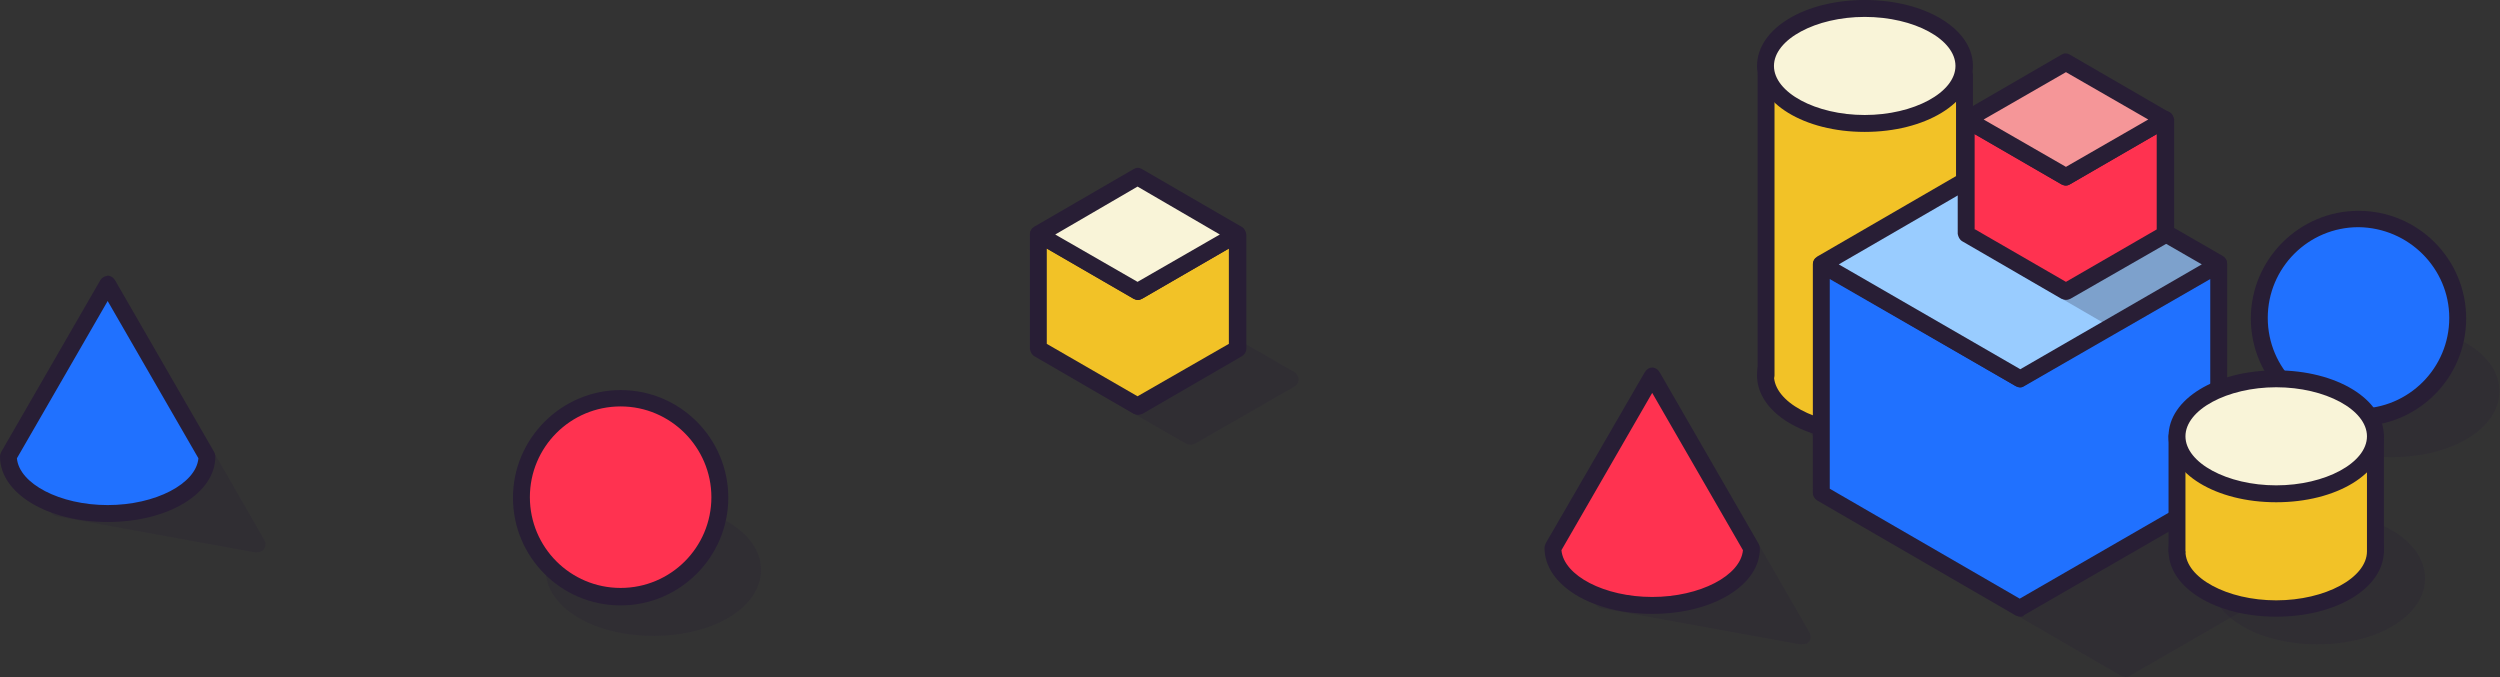<?xml version="1.0" encoding="utf-8"?>
<!-- Generator: Adobe Illustrator 22.1.0, SVG Export Plug-In . SVG Version: 6.00 Build 0)  -->
<svg version="1.1" id="Layer_1" xmlns="http://www.w3.org/2000/svg" xmlns:xlink="http://www.w3.org/1999/xlink" x="0px" y="0px"
	 viewBox="0 0 443.5 120.1" style="enable-background:new 0 0 443.5 120.1;" xml:space="preserve">
<rect x="0" y="0" width="443.5" height="120.1" fill="#333333" stroke="none"/>
<style type="text/css">
	.st0{opacity:0.25;}
	.st1{fill:#281E35;}
	.st2{fill:#2071FF;}
	.st3{fill:#FF3250;}
	.st4{fill:#F2C227;}
	.st5{fill:#F9F4D8;}
	.st6{fill:#99CCFF;}
	.st7{fill:#F59698;}
</style>
<title>home_graphic</title>
<g class="st0">
	<ellipse class="st1" cx="424.3" cy="69.4" rx="17.6" ry="10.2"/>
	<path class="st1" d="M424.3,81.1c-10.7,0-19.1-5.1-19.1-11.7s8.4-11.7,19.1-11.7c10.7,0,19.1,5.1,19.1,11.7S435,81.1,424.3,81.1z
		 M424.3,60.7c-8.7,0-16.1,4-16.1,8.7s7.4,8.7,16.1,8.7s16.1-4,16.1-8.7S433.1,60.7,424.3,60.7z"/>
</g>
<circle class="st2" cx="418.4" cy="56.5" r="17.6"/>
<path class="st1" d="M418.4,75.6c-10.6,0-19.1-8.6-19.1-19.1s8.6-19.1,19.1-19.1c10.6,0,19.1,8.6,19.1,19.1c0,0,0,0,0,0
	C437.5,67,429,75.6,418.4,75.6z M418.4,40.3c-8.9,0-16.1,7.2-16.1,16.1s7.2,16.1,16.1,16.1c8.9,0,16.1-7.2,16.1-16.1
	C434.5,47.6,427.3,40.4,418.4,40.3L418.4,40.3z"/>
<g class="st0">
	<ellipse class="st1" cx="115.9" cy="101.2" rx="17.6" ry="10.2"/>
	<path class="st1" d="M115.9,112.8c-10.7,0-19.1-5.1-19.1-11.7s8.4-11.7,19.1-11.7s19.1,5.1,19.1,11.7S126.7,112.8,115.9,112.8z
		 M115.9,92.5c-8.7,0-16.1,4-16.1,8.7s7.4,8.7,16.1,8.7s16.1-4,16.1-8.7S124.7,92.5,115.9,92.5z"/>
</g>
<circle class="st3" cx="110.1" cy="88.3" r="17.6"/>
<path class="st1" d="M110.1,107.4c-10.6,0-19.1-8.6-19.1-19.1s8.6-19.1,19.1-19.1c10.6,0,19.1,8.6,19.1,19.1
	C129.2,98.8,120.6,107.4,110.1,107.4z M110.1,72.1c-8.9,0-16.1,7.2-16.1,16.1s7.2,16.1,16.1,16.1c8.9,0,16.1-7.2,16.1-16.1
	C126.2,79.4,119,72.1,110.1,72.1z"/>
<g class="st0">
	<ellipse class="st1" cx="338.2" cy="71.5" rx="17.6" ry="10.2"/>
	<path class="st1" d="M338.2,83.2c-10.7,0-19.1-5.1-19.1-11.7s8.4-11.7,19.1-11.7s19.1,5.1,19.1,11.7S348.9,83.2,338.2,83.2z
		 M338.2,62.8c-8.7,0-16.1,4-16.1,8.7s7.4,8.7,16.1,8.7s16.1-4,16.1-8.7S346.9,62.8,338.2,62.8z"/>
</g>
<ellipse class="st4" cx="330.8" cy="66.6" rx="17.6" ry="10.2"/>
<path class="st1" d="M330.8,78.3c-10.7,0-19.1-5.1-19.1-11.7s8.4-11.7,19.1-11.7S350,60.1,350,66.6S341.5,78.3,330.8,78.3z
	 M330.8,57.9c-8.7,0-16.1,4-16.1,8.7s7.4,8.7,16.1,8.7s16.1-4,16.1-8.7S339.6,57.9,330.8,57.9z"/>
<polyline class="st4" points="348.5,66.6 348.5,13.3 313.2,13.3 313.2,66.6 "/>
<path class="st1" d="M348.5,68.1c-0.8,0-1.5-0.7-1.5-1.5V14.8h-32.2v51.8c0,0.8-0.7,1.5-1.5,1.5s-1.5-0.7-1.5-1.5V13.3
	c0-0.8,0.7-1.5,1.5-1.5h35.2c0.8,0,1.5,0.7,1.5,1.5v53.3C350,67.4,349.3,68.1,348.5,68.1C348.5,68.1,348.5,68.1,348.5,68.1z"/>
<ellipse class="st5" cx="330.8" cy="11.7" rx="17.6" ry="10.2"/>
<path class="st1" d="M330.8,23.4c-10.7,0-19.1-5.1-19.1-11.7S320.1,0,330.8,0S350,5.1,350,11.7S341.5,23.4,330.8,23.4z M330.8,3
	c-8.7,0-16.1,4-16.1,8.7s7.4,8.7,16.1,8.7s16.1-4,16.1-8.7S339.6,3,330.8,3z"/>
<g class="st0">
	<polygon class="st1" points="377.1,77.9 412.3,98.3 377.1,118.6 341.8,98.3 	"/>
	<path class="st1" d="M377.1,120.1c-0.3,0-0.5-0.1-0.8-0.2l-35.2-20.4c-0.7-0.4-1-1.3-0.6-2c0.1-0.2,0.3-0.4,0.6-0.6l35.2-20.3
		c0.5-0.3,1-0.3,1.5,0L413,97c0.7,0.4,1,1.3,0.6,2c-0.1,0.2-0.3,0.4-0.6,0.6l-35.2,20.3C377.6,120.1,377.3,120.1,377.1,120.1z
		 M344.8,98.3l32.2,18.6l32.2-18.6l-32.2-18.6L344.8,98.3z"/>
</g>
<polygon class="st2" points="358.4,67.2 323.1,46.9 323.1,87.6 358.4,107.9 393.6,87.6 393.6,46.9 "/>
<path class="st1" d="M358.4,109.4c-0.3,0-0.5-0.1-0.8-0.2l-35.2-20.4c-0.5-0.3-0.8-0.8-0.8-1.3V46.9c0-0.5,0.3-1,0.8-1.3
	c0.5-0.3,1-0.3,1.5,0l34.5,19.9l34.5-19.9c0.7-0.4,1.6-0.2,2,0.5c0.1,0.2,0.2,0.5,0.2,0.7v40.7c0,0.5-0.3,1-0.8,1.3l-35.2,20.3
	C358.9,109.4,358.6,109.4,358.4,109.4z M324.6,86.7l33.7,19.5l33.8-19.5V49.5l-33,19c-0.5,0.3-1,0.3-1.5,0l-33-19L324.6,86.7z"/>
<polygon class="st6" points="358.4,26.5 393.6,46.9 358.4,67.2 323.1,46.9 "/>
<path class="st1" d="M358.4,68.7c-0.3,0-0.5-0.1-0.8-0.2l-35.2-20.4c-0.7-0.4-1-1.3-0.6-2c0.1-0.2,0.3-0.4,0.6-0.6l35.2-20.4
	c0.5-0.3,1-0.3,1.5,0l35.2,20.3c0.7,0.4,1,1.3,0.6,2c-0.1,0.2-0.3,0.4-0.6,0.6l-35.2,20.4C358.9,68.7,358.6,68.7,358.4,68.7z
	 M326.2,46.9l32.2,18.6l32.2-18.6l-32.3-18.6L326.2,46.9z"/>
<g class="st0">
	<ellipse class="st1" cx="411.1" cy="102.6" rx="17.6" ry="10.2"/>
	<path class="st1" d="M411.1,114.3c-10.7,0-19.1-5.1-19.1-11.7s8.4-11.7,19.1-11.7s19.1,5.1,19.1,11.7S421.9,114.3,411.1,114.3z
		 M411.1,93.9c-8.7,0-16.1,4-16.1,8.7s7.4,8.7,16.1,8.7s16.1-4,16.1-8.7S419.9,93.9,411.1,93.9z"/>
</g>
<ellipse class="st4" cx="403.8" cy="97.8" rx="17.6" ry="10.2"/>
<path class="st1" d="M403.8,109.4c-10.7,0-19.1-5.1-19.1-11.7s8.4-11.7,19.1-11.7s19.1,5.1,19.1,11.7S414.5,109.4,403.8,109.4z
	 M403.8,89.1c-8.7,0-16.1,4-16.1,8.7s7.4,8.7,16.1,8.7s16.1-4,16.1-8.7S412.5,89.1,403.8,89.1z"/>
<polyline class="st4" points="421.4,97.8 421.4,77.4 386.1,77.4 386.1,97.8 "/>
<path class="st1" d="M421.4,99.3c-0.8,0-1.5-0.7-1.5-1.5V78.9h-32.2v18.8c0,0.8-0.7,1.5-1.5,1.5s-1.5-0.7-1.5-1.5V77.4
	c0-0.8,0.7-1.5,1.5-1.5h35.2c0.8,0,1.5,0.7,1.5,1.5v20.3C422.9,98.6,422.2,99.3,421.4,99.3L421.4,99.3z"/>
<ellipse class="st5" cx="403.8" cy="77.4" rx="17.6" ry="10.2"/>
<path class="st1" d="M403.8,89.1c-10.7,0-19.1-5.1-19.1-11.7s8.4-11.7,19.1-11.7s19.1,5.1,19.1,11.7S414.5,89.1,403.8,89.1z
	 M403.8,68.7c-8.7,0-16.1,4-16.1,8.7s7.4,8.7,16.1,8.7s16.1-4,16.1-8.7S412.5,68.7,403.8,68.7z"/>
<g class="st0">
	<polygon class="st1" points="375.9,36.7 393.5,46.9 375.9,57.1 358.3,46.9 	"/>
	<path class="st1" d="M375.9,58.6c-0.3,0-0.5-0.1-0.8-0.2l-17.6-10.2c-0.7-0.4-1-1.3-0.6-2c0.1-0.2,0.3-0.4,0.6-0.6l17.6-10.2
		c0.5-0.3,1-0.3,1.5,0l17.6,10.2c0.7,0.4,1,1.3,0.6,2c-0.1,0.2-0.3,0.4-0.6,0.6l-17.6,10.2C376.4,58.5,376.1,58.6,375.9,58.6z
		 M361.3,46.9l14.6,8.4l14.6-8.4l-14.6-8.4L361.3,46.9z"/>
</g>
<polygon class="st3" points="366.5,31.4 348.9,21.2 348.9,41.5 366.5,51.7 384.2,41.5 384.2,21.2 "/>
<path class="st1" d="M366.5,53.2c-0.3,0-0.5-0.1-0.8-0.2l-17.6-10.2c-0.5-0.3-0.7-0.8-0.8-1.3V21.2c0-0.5,0.3-1,0.8-1.3
	c0.5-0.3,1-0.3,1.5,0l16.9,9.7l16.9-9.7c0.5-0.3,1-0.3,1.5,0c0.5,0.3,0.7,0.8,0.8,1.3v20.4c0,0.5-0.3,1-0.8,1.3L367.3,53
	C367.1,53.1,366.8,53.2,366.5,53.2z M350.4,40.7l16.1,9.3l16.1-9.3V23.8l-15.4,8.9c-0.5,0.3-1,0.3-1.5,0l-15.4-8.9V40.7z"/>
<polygon class="st7" points="366.5,11 384.2,21.2 366.5,31.4 348.9,21.2 "/>
<path class="st1" d="M366.5,32.9c-0.3,0-0.5-0.1-0.8-0.2l-17.6-10.2c-0.7-0.4-1-1.3-0.6-2c0.1-0.2,0.3-0.4,0.6-0.6l17.6-10.2
	c0.5-0.3,1-0.3,1.5,0l17.6,10.2c0.7,0.4,1,1.3,0.6,2c-0.1,0.2-0.3,0.4-0.6,0.6l-17.6,10.2C367.1,32.8,366.8,32.9,366.5,32.9z
	 M351.9,21.2l14.6,8.4l14.6-8.4l-14.6-8.4L351.9,21.2z"/>
<g class="st0">
	<polygon class="st1" points="211.2,57.1 228.8,67.2 211.2,77.4 193.6,67.2 	"/>
	<path class="st1" d="M211.2,78.9c-0.3,0-0.5-0.1-0.8-0.2l-17.6-10.1c-0.7-0.4-1-1.3-0.6-2c0.1-0.2,0.3-0.4,0.6-0.6l17.6-10.2
		c0.5-0.3,1-0.3,1.5,0L229.6,66c0.7,0.4,1,1.3,0.6,2c-0.1,0.2-0.3,0.4-0.6,0.6L212,78.7C211.7,78.8,211.5,78.9,211.2,78.9z
		 M196.6,67.2l14.6,8.4l14.6-8.4l-14.6-8.4L196.6,67.2z"/>
</g>
<polygon class="st4" points="201.9,51.7 184.2,41.5 184.2,61.9 201.9,72.1 219.5,61.9 219.5,41.5 "/>
<path class="st1" d="M201.9,73.6c-0.3,0-0.5-0.1-0.8-0.2l-17.6-10.2c-0.5-0.3-0.7-0.8-0.8-1.3V41.6c0-0.5,0.3-1,0.8-1.3
	c0.5-0.3,1-0.3,1.5,0l16.9,9.7l16.9-9.7c0.5-0.3,1-0.3,1.5,0c0.5,0.3,0.7,0.8,0.8,1.3v20.3c0,0.5-0.3,1-0.8,1.3l-17.6,10.2
	C202.4,73.5,202.1,73.6,201.9,73.6z M185.7,61l16.1,9.3L218,61V44.1L202.6,53c-0.5,0.3-1,0.3-1.5,0l-15.4-8.9V61z"/>
<polygon class="st5" points="201.9,31.4 219.5,41.5 201.9,51.7 184.2,41.5 "/>
<path class="st1" d="M201.9,53.2c-0.3,0-0.5-0.1-0.8-0.2l-17.6-10.2c-0.7-0.4-1-1.3-0.6-2c0.1-0.2,0.3-0.4,0.6-0.6l17.6-10.2
	c0.5-0.3,1-0.3,1.5,0l17.6,10.2c0.7,0.4,1,1.3,0.6,2c-0.1,0.2-0.3,0.4-0.6,0.6L202.6,53C202.4,53.1,202.1,53.2,201.9,53.2z
	 M187.2,41.6l14.6,8.4l14.6-8.4l-14.6-8.5L187.2,41.6z"/>
<g class="st0">
	<polyline class="st1" points="310.8,97.5 319.6,112.8 284.3,106.3 	"/>
	<path class="st1" d="M319.6,114.3h-0.3l-35.2-6.4c-0.8-0.1-1.4-0.9-1.2-1.8c0.1-0.8,0.9-1.4,1.8-1.2l0,0l32.1,5.9l-7.2-12.4
		c-0.5-0.7-0.3-1.6,0.4-2.1c0.7-0.5,1.6-0.3,2.1,0.4c0,0.1,0.1,0.1,0.1,0.2l8.8,15.3c0.4,0.7,0.2,1.6-0.5,2
		C320.1,114.2,319.8,114.3,319.6,114.3L319.6,114.3z"/>
</g>
<path class="st3" d="M275.5,97.3l17.6-30.5l17.6,30.5l0,0c0,5.6-7.9,10.2-17.6,10.2S275.5,102.9,275.5,97.3z"/>
<path class="st1" d="M293.1,108.9c-10.7,0-19.1-5.1-19.1-11.7c0-0.3,0.1-0.5,0.2-0.8L291.8,66c0.3-0.5,0.8-0.8,1.3-0.8l0,0
	c0.5,0,1,0.3,1.3,0.8L312,96.5c0.1,0.2,0.2,0.5,0.2,0.8C312.2,103.8,303.9,108.9,293.1,108.9z M277,97.6c0.4,4.5,7.6,8.3,16.1,8.3
	s15.7-3.8,16.1-8.3l-16.1-27.9L277,97.6z"/>
<g class="st0">
	<polyline class="st1" points="36.8,81.2 45.6,96.5 10.3,90.1 	"/>
	<path class="st1" d="M45.6,98h-0.3l-35.2-6.4c-0.8-0.1-1.4-0.9-1.2-1.8c0.1-0.8,0.9-1.4,1.8-1.2l32.1,5.9L35.5,82
		c-0.5-0.7-0.3-1.6,0.4-2.1c0.7-0.5,1.6-0.3,2.1,0.4c0,0.1,0.1,0.1,0.1,0.2l8.8,15.3c0.4,0.7,0.2,1.6-0.5,2
		C46.1,97.9,45.8,98,45.6,98L45.6,98z"/>
</g>
<path class="st2" d="M1.5,81l17.6-30.5L36.8,81l0,0c0,5.6-7.9,10.2-17.6,10.2S1.5,86.6,1.5,81z"/>
<path class="st1" d="M19.1,92.6C8.4,92.6,0,87.5,0,81c0-0.3,0.1-0.5,0.2-0.8l17.6-30.5c0.3-0.5,0.8-0.7,1.3-0.8l0,0
	c0.5,0,1,0.3,1.3,0.8L38,80.2c0.1,0.2,0.2,0.5,0.2,0.8C38.2,87.5,29.9,92.6,19.1,92.6z M3,81.3c0.4,4.5,7.6,8.3,16.1,8.3
	s15.7-3.8,16.1-8.3L19.1,53.4L3,81.3z"/>
</svg>

